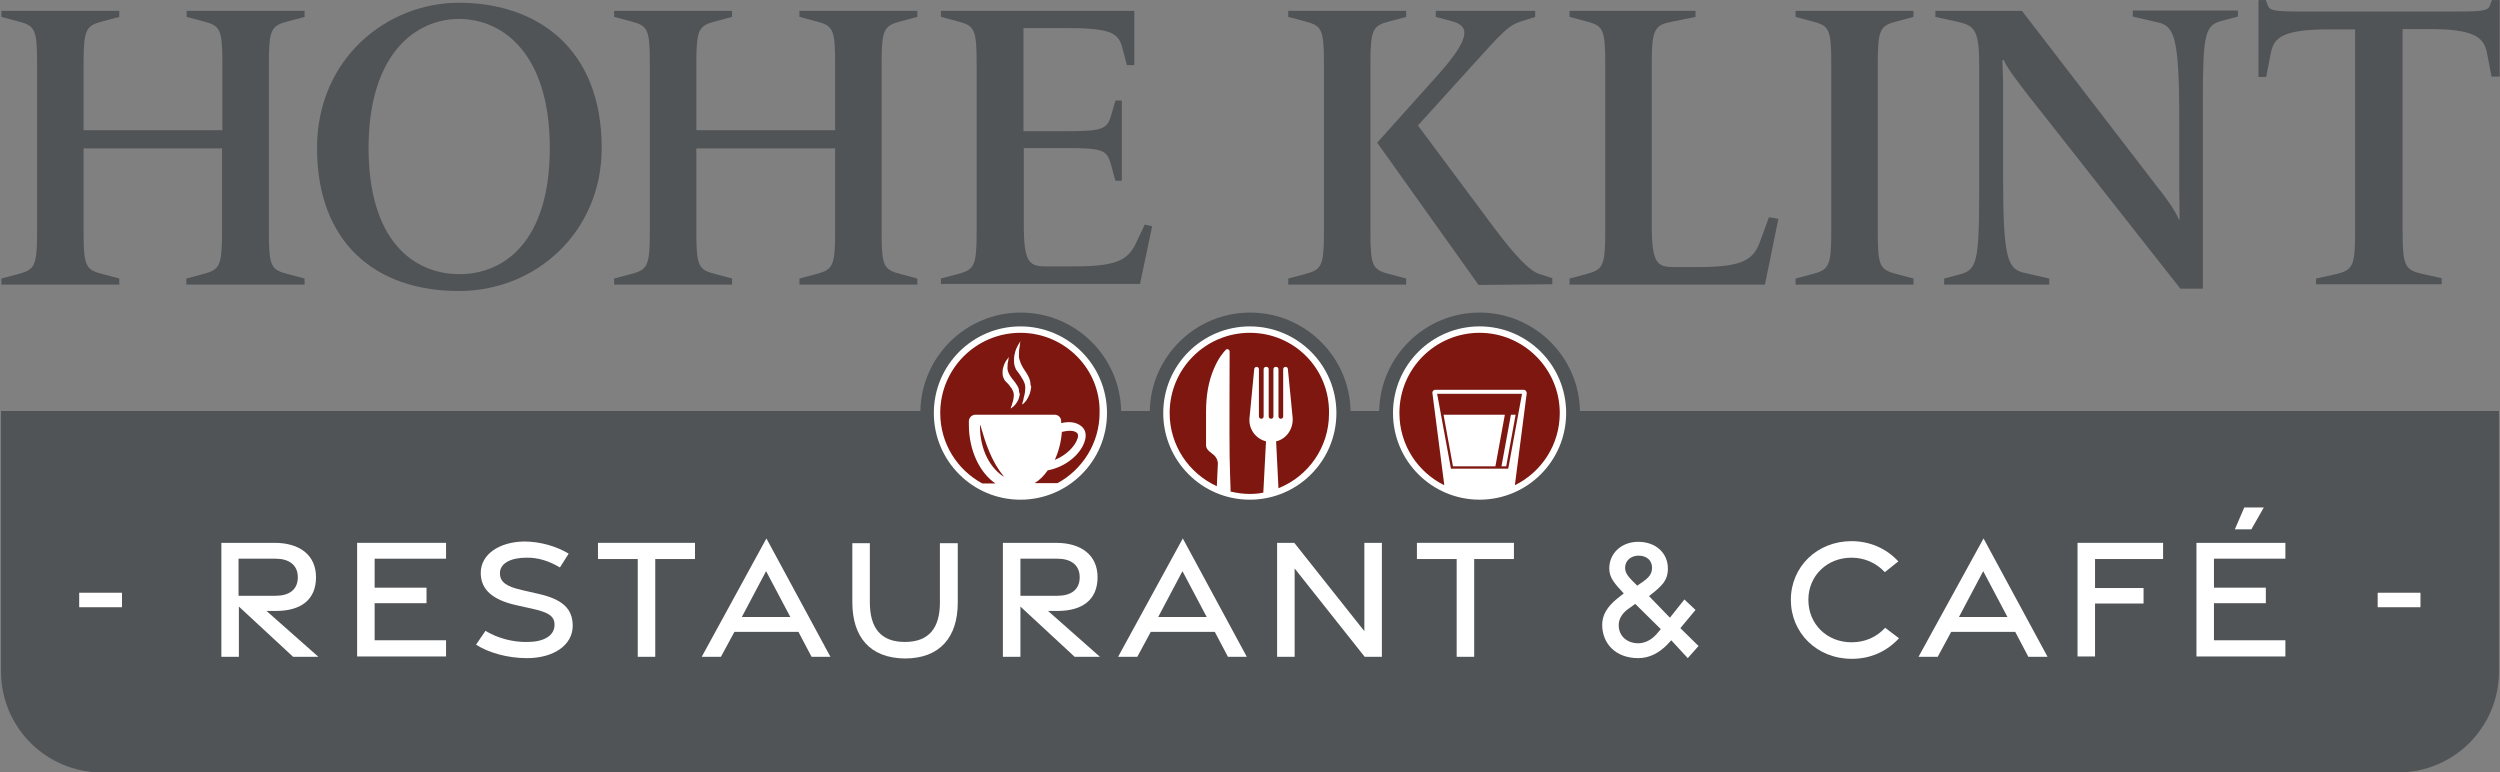 <svg width="178" height="55" viewBox="0 0 178 55" fill="none" xmlns="http://www.w3.org/2000/svg">
<rect x="0" y="0" width="178" height="55" fill="#808080" stroke="none"/>
<g clip-path="url(#clip0_38_313)">
<path d="M112.494 29.264C112.422 25.375 109.232 22.255 105.346 22.255C101.436 22.255 98.27 25.399 98.198 29.264H96.16C96.088 25.375 92.898 22.255 89.012 22.255C85.102 22.255 81.936 25.399 81.864 29.264H79.826C79.754 25.375 76.564 22.255 72.678 22.255C68.768 22.255 65.602 25.399 65.53 29.264H0.074V47.819C0.074 51.779 3.288 54.996 7.246 54.996H170.754C174.712 54.996 177.926 51.779 177.926 47.819V29.264H112.494Z" fill="#505456"/>
<path d="M13.267 20.264V19.831L14.442 19.519C15.617 19.207 15.809 18.991 15.809 16.543V10.566H5.951V16.543C5.951 18.991 6.119 19.207 7.318 19.519L8.494 19.831V20.264H0.099V19.831L1.274 19.519C2.449 19.207 2.641 18.991 2.641 16.543V4.493C2.641 2.045 2.473 1.829 1.274 1.517L0.099 1.205V0.773H8.494V1.205L7.318 1.517C6.143 1.829 5.951 2.045 5.951 4.493V9.27H15.833V4.493C15.833 2.045 15.665 1.829 14.466 1.517L13.291 1.205V0.773H21.686V1.205L20.51 1.517C19.335 1.829 19.143 2.045 19.143 4.493V16.543C19.143 18.991 19.311 19.207 20.51 19.519L21.686 19.831V20.264H13.267Z" fill="#505456"/>
<path d="M22.573 10.542C22.573 4.157 27.562 0.196 32.671 0.196C38.164 0.196 42.841 3.365 42.841 10.542C42.841 16.471 38.212 20.72 32.671 20.72C26.699 20.72 22.573 17.239 22.573 10.542ZM39.147 10.542C39.147 3.893 35.861 1.349 32.671 1.349C29.673 1.349 26.243 3.749 26.243 10.542C26.243 17.095 29.409 19.519 32.719 19.519C35.933 19.519 39.147 17.143 39.147 10.542Z" fill="#505456"/>
<path d="M56.92 20.262V19.831L58.095 19.518C59.27 19.206 59.462 18.99 59.462 16.542V10.565H49.58V16.542C49.58 18.99 49.748 19.206 50.947 19.518L52.123 19.831V20.262H43.728V19.831L44.903 19.518C46.078 19.206 46.27 18.99 46.27 16.542V4.492C46.27 2.044 46.102 1.828 44.903 1.516L43.728 1.204V0.772H52.123V1.204L50.947 1.516C49.772 1.828 49.58 2.044 49.58 4.492V9.269H59.462V4.492C59.462 2.044 59.294 1.828 58.095 1.516L56.92 1.204V0.772H65.314V1.204L64.139 1.516C62.964 1.828 62.772 2.044 62.772 4.492V16.542C62.772 18.99 62.94 19.206 64.139 19.518L65.314 19.831V20.262H56.92Z" fill="#505456"/>
<path d="M66.994 20.262V19.831L68.169 19.518C69.345 19.206 69.537 18.99 69.537 16.542V4.492C69.537 2.044 69.369 1.828 68.169 1.516L66.994 1.204V0.772H80.762V4.636H80.234L79.898 3.364C79.611 2.284 78.963 1.996 75.749 1.996H72.871V9.341H75.749C78.411 9.341 78.819 9.245 79.107 8.237L79.419 7.157H79.874V12.869H79.419L79.083 11.645C78.795 10.637 78.411 10.541 75.773 10.541H72.895V15.99C72.895 18.702 73.278 18.966 74.478 18.966H76.492C79.467 18.966 80.306 18.534 80.882 17.31L81.505 15.99L82.033 16.11L81.17 20.215H66.994V20.262Z" fill="#505456"/>
<path d="M91.723 20.264V19.831L92.898 19.519C94.073 19.207 94.265 18.991 94.265 16.543V4.493C94.265 2.045 94.097 1.829 92.898 1.517L91.723 1.205V0.773H100.118V1.205L98.942 1.517C97.767 1.829 97.575 2.045 97.575 4.493V16.543C97.575 18.991 97.743 19.207 98.942 19.519L100.118 19.831V20.264H91.723ZM105.274 20.288L98.055 10.158L102.468 5.237C104.843 2.549 104.579 1.805 103.308 1.493L102.228 1.205V0.773H109.304V1.205L108.321 1.517C107.361 1.829 107.025 2.237 104.675 4.829L100.957 8.934L106.354 16.183C107.913 18.271 108.92 19.279 109.568 19.495L110.527 19.807V20.239L105.274 20.288Z" fill="#505456"/>
<path d="M111.751 20.262V19.831L112.926 19.518C114.102 19.206 114.294 18.99 114.294 16.542V4.492C114.294 2.044 114.126 1.828 112.926 1.516L111.751 1.204V0.772H120.722V1.204L119.067 1.54C117.843 1.78 117.604 2.02 117.604 4.492V16.038C117.604 18.75 117.987 19.014 119.187 19.014H120.866C123.84 19.014 124.751 18.606 125.255 17.358L125.95 15.462L126.622 15.582L125.663 20.262H111.751Z" fill="#505456"/>
<path d="M127.845 20.264V19.831L129.02 19.519C130.195 19.207 130.387 18.991 130.387 16.543V4.493C130.387 2.045 130.219 1.829 129.02 1.517L127.845 1.205V0.773H136.24V1.205L135.064 1.517C133.889 1.829 133.697 2.045 133.697 4.493V16.543C133.697 18.991 133.865 19.207 135.064 19.519L136.24 19.831V20.264H127.845Z" fill="#505456"/>
<path d="M155.26 20.575L144.227 6.557C143.459 5.549 142.908 4.829 142.668 4.277H142.572C142.572 4.613 142.62 5.501 142.62 6.101V12.462C142.62 18.631 142.956 19.183 144.227 19.447L145.906 19.831V20.263H138.423V19.831L139.598 19.519C140.701 19.207 140.917 18.679 140.917 13.95V4.493C140.917 2.044 140.509 1.804 139.334 1.54L137.799 1.204V0.772H143.963L153.485 13.158C154.205 14.046 154.9 15.03 155.14 15.63H155.188C155.188 14.958 155.164 13.902 155.164 13.494V8.549C155.164 2.38 154.781 1.828 153.509 1.564L151.854 1.18V0.748H159.338V1.18L158.162 1.492C157.035 1.804 156.843 2.332 156.843 7.061V20.551H155.26V20.575Z" fill="#505456"/>
<path d="M164.902 20.263V19.831L166.317 19.519C167.493 19.231 167.684 18.991 167.684 16.543V2.092H165.838C162.6 2.092 161.904 2.644 161.688 3.749L161.352 5.477H160.801V0.004H161.328L161.448 0.34C161.592 0.772 161.904 0.82 163.991 0.82H174.76C176.847 0.82 177.159 0.772 177.303 0.34L177.423 0.004H177.974V5.453H177.399L177.063 3.725C176.823 2.62 176.127 2.068 172.913 2.068H171.066V16.518C171.066 18.967 171.258 19.207 172.434 19.495L173.849 19.807V20.239H164.902V20.263Z" fill="#505456"/>
<path d="M5.639 42.203H8.685V43.235H5.639V42.203Z" fill="white"/>
<path d="M20.869 46.764L17.008 43.187V46.764H15.761V38.65H19.55C21.325 38.65 22.5 39.514 22.5 41.099C22.5 42.707 21.421 43.499 19.646 43.499H18.975L22.668 46.764H20.869ZM16.984 42.419H19.622C20.558 42.419 21.205 42.011 21.205 41.099C21.205 40.211 20.558 39.779 19.622 39.779H16.984V42.419Z" fill="white"/>
<path d="M25.427 38.65H31.759V39.779H26.674V41.843H30.368V42.947H26.674V45.587H31.759V46.74H25.427V38.65Z" fill="white"/>
<path d="M37.515 46.86C36.196 46.86 34.829 46.5 33.894 45.9L34.565 44.916C35.429 45.444 36.532 45.732 37.563 45.708C38.691 45.708 39.458 45.276 39.482 44.532C39.506 43.86 39.05 43.596 37.851 43.331L36.772 43.092C35.045 42.707 34.229 41.963 34.229 40.787C34.229 39.467 35.549 38.579 37.324 38.555C38.499 38.555 39.65 38.915 40.49 39.419L39.866 40.403C39.146 39.971 38.331 39.683 37.468 39.707C36.364 39.707 35.573 40.115 35.597 40.835C35.597 41.459 36.1 41.771 37.156 42.011L38.307 42.275C40.034 42.659 40.777 43.331 40.777 44.556C40.777 45.924 39.434 46.86 37.515 46.86Z" fill="white"/>
<path d="M45.407 39.803H42.576V38.65H49.484V39.803H46.654V46.764H45.407V39.803Z" fill="white"/>
<path d="M54.569 38.338L59.126 46.763H57.783L56.848 44.987H52.291L51.331 46.763H49.964L54.569 38.338ZM56.272 43.931L54.545 40.666L52.818 43.931H56.272Z" fill="white"/>
<path d="M60.686 42.875V38.674H61.933V42.875C61.933 44.699 62.7 45.707 64.427 45.707C66.154 45.707 66.922 44.699 66.922 42.899V38.674H68.193V42.899C68.193 45.371 66.922 46.883 64.427 46.883C61.933 46.859 60.686 45.347 60.686 42.875Z" fill="white"/>
<path d="M76.515 46.764L72.654 43.187V46.764H71.406V38.651H75.196C76.971 38.651 78.146 39.515 78.146 41.099C78.146 42.707 77.067 43.499 75.292 43.499H74.62L78.314 46.764H76.515ZM72.654 42.419H75.292C76.227 42.419 76.875 42.011 76.875 41.099C76.875 40.211 76.227 39.779 75.292 39.779H72.654V42.419Z" fill="white"/>
<path d="M84.215 38.338L88.772 46.763H87.429L86.493 44.987H81.936L80.977 46.763H79.609L84.215 38.338ZM85.918 43.931L84.191 40.666L82.464 43.931H85.918Z" fill="white"/>
<path d="M90.906 38.651H92.154L97.142 44.939V38.651H98.39V46.764H97.166L92.178 40.475V46.764H90.93V38.651H90.906Z" fill="white"/>
<path d="M103.715 39.803H100.885V38.65H107.792V39.803H104.962V46.764H103.715V39.803Z" fill="white"/>
<path d="M118.993 45.587L118.681 45.923C118.13 46.475 117.458 46.859 116.643 46.859C115.012 46.859 114.076 45.803 114.076 44.483C114.076 43.811 114.412 43.211 115.156 42.611L115.611 42.251C114.94 41.531 114.58 41.123 114.58 40.474C114.58 39.394 115.443 38.578 116.643 38.578C117.914 38.578 118.753 39.394 118.753 40.474C118.753 41.363 118.298 41.747 117.41 42.443L118.897 43.979L119.929 42.683L120.72 43.427L119.641 44.723L120.936 45.995L120.169 46.859L118.993 45.587ZM117.962 45.131L118.25 44.795L116.427 42.995L116.067 43.259C115.587 43.571 115.252 43.979 115.252 44.507C115.252 45.299 115.851 45.803 116.667 45.803C117.218 45.779 117.65 45.491 117.962 45.131ZM117.626 40.426C117.626 39.898 117.242 39.562 116.667 39.562C116.115 39.562 115.707 39.922 115.707 40.426C115.707 40.883 116.043 41.171 116.571 41.699C117.242 41.243 117.626 41.003 117.626 40.426Z" fill="white"/>
<path d="M127.509 42.707C127.509 40.355 129.38 38.53 131.826 38.53C133.145 38.53 134.321 39.059 135.16 39.971L134.201 40.739C133.577 40.067 132.738 39.707 131.826 39.707C130.099 39.707 128.756 40.979 128.756 42.707C128.756 44.459 130.099 45.731 131.826 45.731C132.786 45.731 133.601 45.371 134.225 44.699L135.208 45.443C134.345 46.38 133.193 46.908 131.85 46.908C129.356 46.908 127.509 45.059 127.509 42.707Z" fill="white"/>
<path d="M141.228 38.338L145.785 46.763H144.418L143.483 44.987H138.925L137.966 46.763H136.599L141.228 38.338ZM142.931 43.931L141.204 40.666L139.477 43.931H142.931Z" fill="white"/>
<path d="M147.92 38.65H154.012V39.803H149.167V41.867H152.621V42.971H149.167V46.74H147.92V38.65Z" fill="white"/>
<path d="M156.387 38.65H162.719V39.779H157.634V41.843H161.328V42.947H157.634V45.587H162.719V46.74H156.387V38.65ZM159.793 36.13H161.184L160.296 37.69H159.121L159.793 36.13Z" fill="white"/>
<path d="M169.291 42.203H172.337V43.235H169.291V42.203Z" fill="white"/>
<path d="M88.988 35.578C92.392 35.578 95.152 32.816 95.152 29.409C95.152 26.002 92.392 23.24 88.988 23.24C85.583 23.24 82.823 26.002 82.823 29.409C82.823 32.816 85.583 35.578 88.988 35.578Z" fill="white"/>
<path d="M105.346 35.577C108.75 35.577 111.51 32.815 111.51 29.408C111.51 26.001 108.75 23.239 105.346 23.239C101.942 23.239 99.182 26.001 99.182 29.408C99.182 32.815 101.942 35.577 105.346 35.577Z" fill="white"/>
<path d="M72.654 35.578C76.058 35.578 78.818 32.816 78.818 29.409C78.818 26.002 76.058 23.24 72.654 23.24C69.249 23.24 66.489 26.002 66.489 29.409C66.489 32.816 69.249 35.578 72.654 35.578Z" fill="white"/>
<path d="M88.988 23.696C85.846 23.696 83.279 26.24 83.279 29.408C83.279 31.713 84.647 33.705 86.638 34.617L86.709 33.081C86.733 32.793 86.59 32.505 86.35 32.337L86.086 32.121C85.966 32.025 85.87 31.857 85.87 31.713V29.336C85.87 28.16 86.038 27.152 86.446 26.216C86.757 25.496 87.069 25.136 87.261 24.92C87.357 24.8 87.549 24.872 87.549 25.04C87.549 26.36 87.525 30.825 87.549 32.481C87.549 33.009 87.597 34.113 87.621 35.001C88.053 35.097 88.508 35.169 88.964 35.169C89.3 35.169 89.636 35.145 89.948 35.073L90.139 31.425C89.396 31.233 88.892 30.537 88.964 29.768L89.3 26.288C89.3 26.192 89.396 26.12 89.468 26.12C89.564 26.12 89.636 26.192 89.636 26.288V29.648C89.636 29.744 89.708 29.817 89.803 29.817C89.9 29.817 89.971 29.744 89.971 29.648V26.288C89.971 26.192 90.043 26.12 90.139 26.12H90.163C90.259 26.12 90.331 26.192 90.331 26.288V29.648C90.331 29.744 90.403 29.817 90.499 29.817C90.595 29.817 90.667 29.744 90.667 29.648V26.288C90.667 26.192 90.739 26.12 90.835 26.12H90.859C90.955 26.12 91.027 26.192 91.027 26.288V29.648C91.027 29.744 91.099 29.817 91.195 29.817C91.291 29.817 91.363 29.744 91.363 29.648V26.288C91.363 26.192 91.434 26.12 91.531 26.12C91.626 26.12 91.698 26.192 91.698 26.288L92.034 29.721C92.106 30.513 91.602 31.257 90.859 31.425L91.027 34.761C93.138 33.921 94.625 31.857 94.625 29.456C94.697 26.264 92.154 23.696 88.988 23.696ZM102.324 28.04L103.307 33.369H107.385L108.368 28.04H102.324ZM103.451 33.201L102.78 29.528H107.145L106.473 33.201H103.451ZM107.241 33.201H106.905L107.577 29.528H107.912L107.241 33.201ZM105.346 23.696C102.204 23.696 99.638 26.24 99.638 29.408C99.638 31.665 100.933 33.609 102.828 34.545C102.828 34.521 102.828 34.521 102.828 34.497L101.988 27.992C101.964 27.872 102.06 27.752 102.204 27.752H108.488C108.608 27.752 108.704 27.872 108.704 27.992L107.865 34.497C107.865 34.521 107.865 34.521 107.865 34.545C109.759 33.609 111.055 31.665 111.055 29.408C111.055 26.264 108.488 23.696 105.346 23.696ZM69.8 30.273C69.8 30.249 69.776 30.249 69.8 30.273C69.776 30.249 69.776 30.273 69.776 30.273C69.752 31.641 70.255 33.129 71.431 33.921H71.455V33.897C70.567 32.817 70.183 31.569 69.8 30.273ZM76.684 30.825C76.444 30.609 75.988 30.657 75.604 30.753C75.556 31.473 75.364 32.169 75.1 32.745C75.94 32.409 76.54 31.761 76.707 31.257C76.755 31.161 76.803 30.945 76.684 30.825ZM72.654 23.696C69.512 23.696 66.945 26.24 66.945 29.408C66.945 31.593 68.169 33.465 69.944 34.425H70.879C69.776 33.681 68.984 32.097 68.984 30.249C68.984 30.152 68.984 30.056 68.984 29.985C68.984 29.744 69.2 29.528 69.44 29.528H75.1C75.34 29.528 75.556 29.721 75.556 29.985C75.556 30.032 75.556 30.081 75.556 30.128C76.036 30.009 76.612 30.009 77.019 30.369C77.307 30.609 77.379 31.017 77.211 31.473C76.923 32.337 75.892 33.249 74.597 33.489C74.333 33.873 74.021 34.185 73.661 34.401H75.292C77.067 33.441 78.291 31.545 78.291 29.384C78.362 26.264 75.796 23.696 72.654 23.696ZM72.606 28.088C72.582 28.208 72.558 28.328 72.51 28.448C72.462 28.544 72.414 28.64 72.342 28.736C72.294 28.808 72.222 28.88 72.15 28.952L72.102 28.976C72.078 29 72.054 29.024 72.03 29.048L71.982 29.072C71.982 29.072 71.958 29.072 71.958 29.096L71.982 29C72.006 28.928 72.03 28.88 72.054 28.808V28.784C72.078 28.712 72.102 28.616 72.126 28.544C72.15 28.448 72.174 28.352 72.174 28.28C72.174 28.184 72.198 28.112 72.174 28.04C72.174 27.968 72.15 27.92 72.126 27.848C72.102 27.776 72.054 27.728 72.03 27.656C71.982 27.608 71.934 27.536 71.886 27.464C71.862 27.416 71.814 27.392 71.79 27.344L71.671 27.224C71.647 27.2 71.623 27.176 71.599 27.152C71.575 27.128 71.551 27.104 71.527 27.056C71.503 27.032 71.503 27.008 71.479 26.96C71.407 26.84 71.383 26.696 71.383 26.552C71.383 26.432 71.383 26.288 71.431 26.168C71.479 25.952 71.575 25.76 71.719 25.568C71.767 25.52 71.814 25.448 71.838 25.4C71.814 25.496 71.79 25.592 71.79 25.664C71.767 25.76 71.743 25.904 71.743 25.904V25.928C71.743 25.952 71.743 25.976 71.743 26C71.743 26.096 71.719 26.216 71.743 26.336C71.743 26.36 71.743 26.384 71.767 26.408V26.432C71.814 26.576 71.886 26.72 72.03 26.912C72.438 27.416 72.558 27.608 72.558 27.896C72.606 28.016 72.606 28.064 72.606 28.088ZM73.421 27.56C73.398 27.704 73.374 27.872 73.326 28.016C73.278 28.136 73.23 28.256 73.158 28.376C73.11 28.472 73.038 28.568 72.966 28.64L72.918 28.688C72.894 28.712 72.87 28.736 72.846 28.76L72.798 28.784L72.774 28.808L72.798 28.688C72.822 28.616 72.846 28.52 72.87 28.448V28.4C72.894 28.304 72.918 28.208 72.942 28.112C72.966 27.992 72.99 27.896 72.99 27.776C72.99 27.68 73.014 27.584 72.99 27.488C72.99 27.416 72.966 27.344 72.942 27.272C72.918 27.2 72.87 27.128 72.846 27.056C72.798 26.984 72.75 26.912 72.702 26.816C72.678 26.768 72.63 26.72 72.606 26.672L72.486 26.504C72.462 26.48 72.438 26.432 72.414 26.408C72.39 26.384 72.366 26.336 72.342 26.312C72.318 26.288 72.318 26.24 72.294 26.192C72.222 26.048 72.198 25.856 72.198 25.688C72.198 25.544 72.198 25.376 72.246 25.208C72.294 24.944 72.39 24.728 72.534 24.488C72.582 24.416 72.63 24.344 72.654 24.296C72.63 24.416 72.606 24.512 72.606 24.632C72.582 24.752 72.558 24.944 72.558 24.944V24.968C72.558 24.992 72.558 25.04 72.558 25.064C72.558 25.184 72.534 25.328 72.558 25.472C72.558 25.496 72.558 25.52 72.582 25.568V25.592C72.63 25.76 72.702 25.952 72.846 26.192C73.254 26.792 73.374 27.056 73.374 27.416C73.421 27.488 73.421 27.536 73.421 27.56Z" fill="#7E1710"/>
</g>
<defs>
<clipPath id="clip0_38_313">
<rect width="178" height="55" fill="white"/>
</clipPath>
</defs>
</svg>